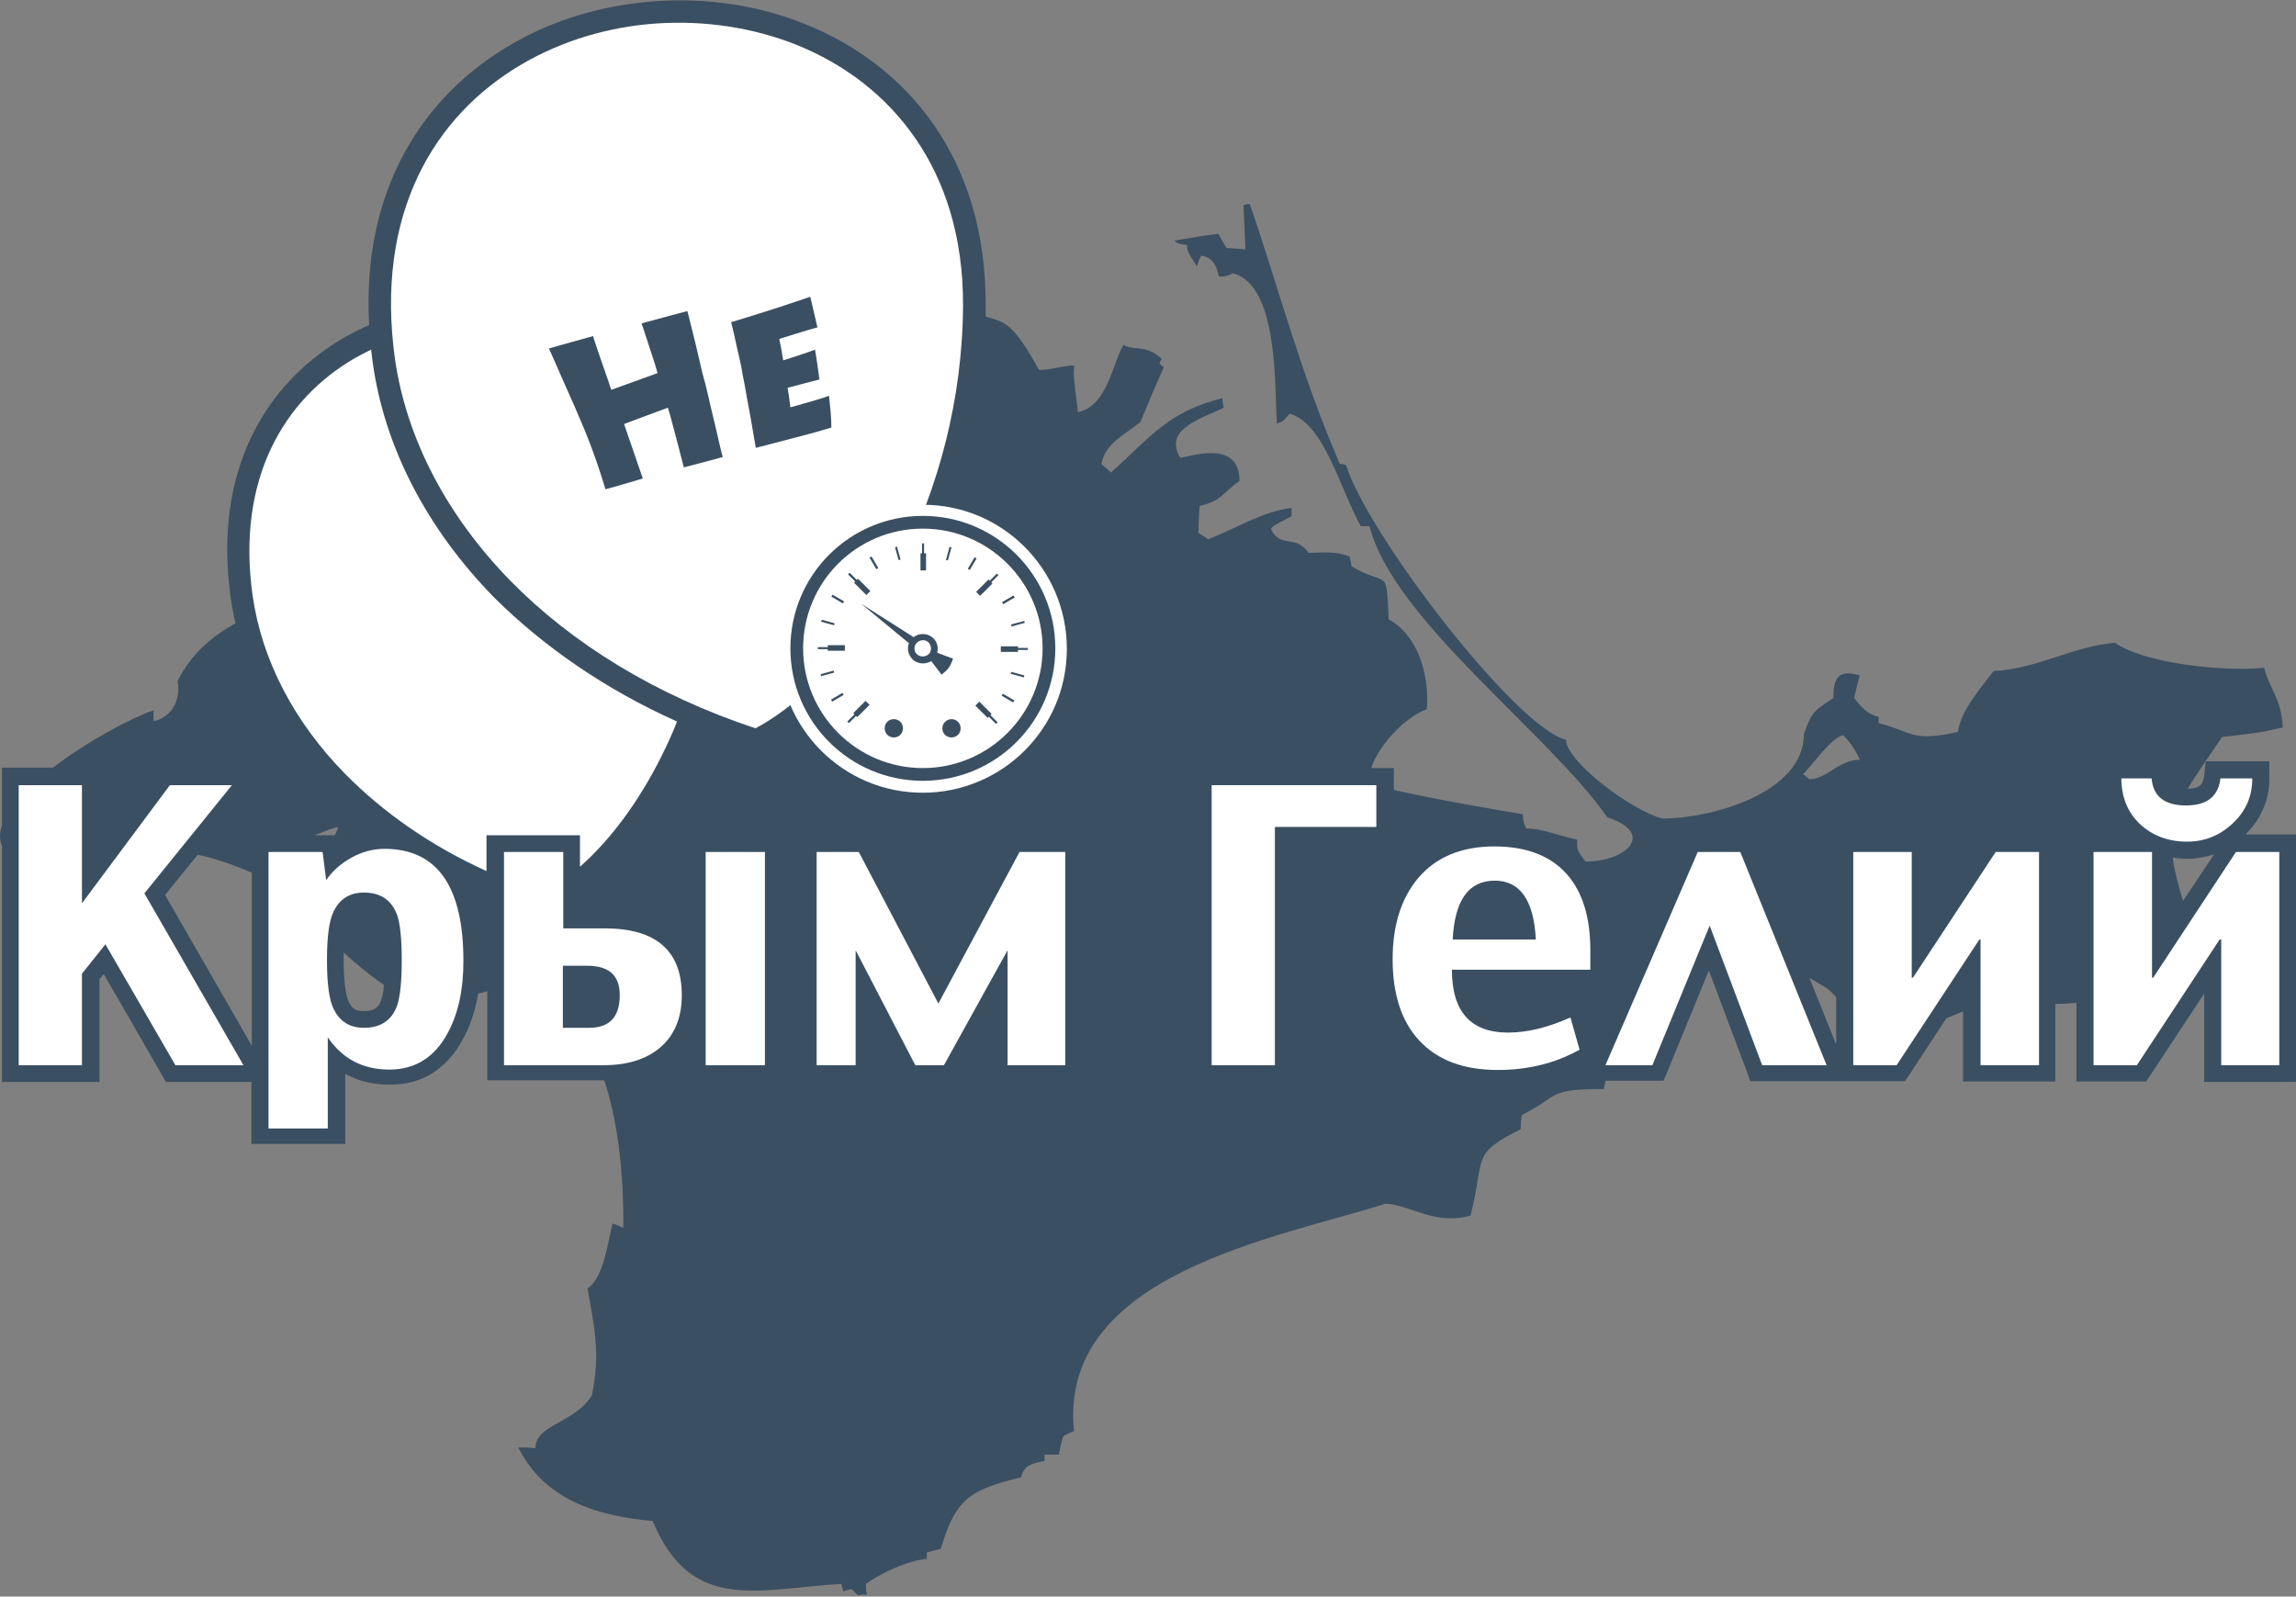<?xml version="1.0" encoding="utf-8"?>
<!-- Generator: Adobe Illustrator 22.1.0, SVG Export Plug-In . SVG Version: 6.00 Build 0)  -->
<svg version="1.1" id="Layer_1" xmlns="http://www.w3.org/2000/svg" xmlns:xlink="http://www.w3.org/1999/xlink" x="0px" y="0px"
	 viewBox="0 0 577.2 401.4" style="enable-background:new 0 0 577.2 401.4;" xml:space="preserve">
<rect x="0" y="0" width="577.2" height="401.4" fill="#808080" stroke="none"/>
<style type="text/css">
	.st0{fill-rule:evenodd;clip-rule:evenodd;fill:#3B4F62;}
	.st1{fill-rule:evenodd;clip-rule:evenodd;fill:#FFFFFF;}
	.st2{fill:#3B4F62;}
	.st3{fill:#FFFFFF;}
</style>
<path class="st0" d="M59.2,156.7c-0.5-2.1-0.9-4.3-1.2-6.4c-4.5-32,8.8-53.9,28.3-65.3c2.1-1.2,4.3-2.3,6.5-3.3
	c-1.9-34.1,13.6-57.6,35.5-70.4c11-6.5,23.7-10.1,36.5-11c12.8-0.9,25.9,1,37.7,5.8c25.6,10.3,45.4,33.7,45.3,70.6c0,1,0,2,0,2.9
	c4.9,1.4,6.8,1.5,13.4,13.4c3.5,0,5.7-1.1,8.9-1.1c-0.3,2.2-0.3,2.2,0.9,11.7c7.6-1.4,9-13.6,11.5-16.9c2.2,1.6,5.7-0.3,9.6,3.6
	c-0.3,0.3-0.5,0.6-0.6,1.1c0.3,0.3,0.6,0.6,1.1,0.9c-2.1,4.6-4,9.2-5.9,13.8c-4,3.2-9,5.5-9.8,10.6c0.8,0.6,1.6,1.3,2.4,2.1
	c10-9,14.4-15.3,28-18.7c0,0.8,0.2,1.6,0.3,2.4c-5.2,2.7-15.3,5.2-10.9,12.6c4.4-0.9,14.9-4,14.9,5.8c-4.6,3.3-4.3,4.9-10,6.3
	c-0.2,2.2-0.3,4.4-0.3,6.8c0.8,0.5,1.6,0.9,2.4,1.6c7-2.7,13.6-7,21-7.9c0,0.6,0,1.3,0,2.1c-4.7,2.4-4.7,2.4-5.2,3.2
	c2.5,5.1,5.9,1.1,9.5,6c3,0,6.3-0.6,10.3,0.9c0.2,0.8,0.3,1.6,0.5,2.5c9.2,5.4,8.7-0.2,9.3,13.3c7,3.8,10.3,13.3,9.6,22.6
	c-5.1,1.8-11.9,8.6-14,14.8h1.4h4.3v4.3v1.2c9.5,2.2,26.8,5.2,32.4,6.1c0.2,2.1,0.2,2.1,0.9,3.6c4,0,7.4,1.6,12.8,2.8
	c0,2.2-0.3,2.5,2.1,5.5c10.3,0,17.7-7.1,5.5-11.1c-14.9-21.3-53.9-49.8-59.8-73.2c-0.8,0-1.6,0-2.2,0c-5.2-9.3-9.2-25.9-17.9-28.3
	c-1.6,1.9-1.6,1.9-3.2,2.5c-0.6-8.4,0.6-34.9-11.1-37.8c-1.3,0.8-2.5,0.9-3.5,0.8c-0.6-3.8-2.7-5.1-4.4-5.2
	c-0.5,0.8-0.8,1.7-1.1,2.7c-2.4-3.8-2.4-3.8-2.5-5.4c-2.2-0.3-2.2-0.3-3.2-1.1c3.6-0.6,7.3-1.3,11.1-1.7c0.6,1.1,1.3,2.4,2.1,3.6
	c1.6,0,3.2,0.2,4.7,0.3c-0.2-3.8-0.3-7.4-0.5-11.1c0.5-0.2,0.9-0.3,1.6-0.3c7.3,21.2,12.6,42.1,22.6,65.3c0.5,0,0.9,0.2,1.6,0.3
	c5.1,16.9,42.5,65.9,55.3,69.1c0,5.4,16.3,17.7,24.2,19.8c11.9,0,35.6-6.2,35.6-21.3c2.1-5.8,2.5-5.7,7.4-9c0-4.9,1.1-7.3,6.6-5.7
	c-0.5,1.9-0.9,3.8-1.4,5.7c0.9,0.9,2.7,4,6.2,4.7c0,0.5,0,0.9,0,1.6c8.4,2.1,8.2,4.9,19.9,2.2c0.8-5.5,5.8-11.1,9-15.3
	c10.9-0.5,19.8-6.2,30.5-7.1c7.4,5.2,27,7.3,37.5,6.3c1.4,5.5,4.3,7.6,4.7,15c-5.8,1.3-5.8,1.3-15.3,2.4c-3.6,5.4-6.5,9.4-8.6,13
	c1.4,0,2.5-0.3,3.1-0.8c0.5-0.4,0.8-1.2,1-2.3l0.4-3.8h3.8h7.9h4.3v4.3c0,2.8-0.5,5.4-1.6,7.8c-1,2.3-2.5,4.4-4.4,6.3h8.6h4.3v4.3
	v53.6v4.3H573h-14.6h-4.3v-4.3v-17.9l-13.3,20.2l-1.3,1.9h-2.3h-10.9h-4.3v-4.3v-15.5c-1.6,0.2-3.4,0.3-5.3,0.3v15.2v4.3h-4.3h-14.6
	h-4.3v-4.3v-13.3c-1.4,0.6-2.8,1.1-4.2,1.7l-9.1,13.9l-1.3,1.9h-2.3h-10.9h-0.4h-3.8h-2.5H443H440l-1-2.8l-9.4-25l-10.3,25.1
	l-1.1,2.6h-2.8h-11.8c-0.1,0.7-0.3,1.4-0.4,2.1c-14.5,0-10.8,1.6-20.6,6.5c-0.2,1.1-0.3,2.4-0.3,3.6c-12.6,6.3-8.9,6.8-12.6,21.7
	c-9,2.5-14.7-2.5-21.3-3c-27.4,8.7-82.4,17.7-78.4,57.2c-0.9,0.3-1.9,0.8-2.7,1.3c-0.5,1.4-0.8,3-1.1,4.6c-1.3,0-2.5,0-3.6,0
	c0,0.5,0,0.9,0,1.6c-3.2,0.6-5.2,1.1-5.9,4.1c-13,3.2-16.4,5.4-20.2,18c-1.3,0.3-2.4,0.6-3.5,0.9c0,0.5,0,0.9,0,1.6
	c-5.1,0.5-11.9,3.8-15.3,6.3c0,0.8,0,1.7,0.2,2.7c-0.8,0-1.6,0-2.2,0.2c-0.6-0.6-1.1-1.1-1.6-1.6c-0.8,0.2-1.4,0.3-2.1,0.6
	c-0.2-0.6-0.3-1.3-0.5-1.9c-21.2,1.3-37.8,7.4-47.4-15.8c-14.9-1.3-27.5-5.8-33.8-18.5c1.4,0,2.8,0,4.3,0.2c0-6,9.8-6.2,14.2-13.3
	c2.2-10.6,0.6-17.1-1.1-26.9c4.1-2.5,5.2-12.2,6.3-16.3c0.8,0.3,1.7,0.6,2.7,1.1c0.1-10.2-0.7-24.8-4.8-37.1h-25.1h-4.3v-4.3v-18.1
	c-0.8,0.3-1.6,0.4-2.3,0.6c-0.7,4.3-2,8.2-3.9,11.6c-2,3.7-4.6,6.5-7.6,8.4c-3.1,2-6.7,2.9-10.7,2.9c-4,0-7.6-0.8-10.8-2.5
	c-0.1-0.1-0.3-0.1-0.4-0.2v13.3v4.3h-4.3H67.5h-4.3v-4.3V272h-2.1H44.1h-2.4l-1.2-2.1l-14.4-25l-1.1,1.3v21.5v4.3h-4.3H4.7H0.5v-4.3
	v-55c-0.7-1.6-0.6-3.4,0-5.3v-10.1v-4.3h4.3h8.5c8.9-6.8,20.1-12.7,25.3-14.4c0,0.8,0,1.7,0,2.7c4.7-0.9,7-5.8,6-10
	C48.2,164.1,53.5,159.9,59.2,156.7L59.2,156.7z M49.7,214.9L41.5,225l21.8,37.9v-43.5C57.6,217,53.3,215.6,49.7,214.9L49.7,214.9z
	 M79.1,210h2h3c0.4-0.6,0.7-1.3,0.9-2.1C84.1,208,81.8,208.9,79.1,210L79.1,210z M86.4,239.5c0,0.6,0,1.3,0,2c0,2.4,0.1,4.4,0.3,6.1
	c0.2,1.5,0.4,2.7,0.7,3.6c0.4,1.1,0.9,1.9,1.6,2.4c0.6,0.4,1.4,0.6,2.5,0.6c1.3,0,2.2-0.2,2.9-0.7c0.6-0.4,1.2-1.2,1.5-2.3
	c0.3-0.8,0.5-1.9,0.6-3.4l0-0.2C93.1,245.3,89.6,242.4,86.4,239.5L86.4,239.5z M454.9,245.9l6.7,16.7v-11.9c-0.6-0.7-1.3-1.4-2-2
	C458.1,247.7,456.5,246.8,454.9,245.9L454.9,245.9z M556.6,214.8c-2.2,0.7-4.4,1.1-6.8,1.1c-1.2,0-2.4-0.1-3.6-0.3
	c0.4,3.1,1.3,6.6,2.6,10.9L556.6,214.8L556.6,214.8z M454.9,195.9c-0.6-0.5-1.1-0.9-1.6-1.3c2.1-1.9,6.6-8.7,10-9.8
	c1.4,1.4,2.4,2.4,4.3,6.2C462.3,191,459.2,195.9,454.9,195.9L454.9,195.9L454.9,195.9z"/>
<path class="st1" d="M170.2,181.4c-1.2,3.1-2.6,6.1-4,8.9c-5.8,11.6-13,21.1-20.4,27.6v-3.8V210h-4.3h-14.9h-4.3v4.3v4.7
	c-14.1-6.4-26-14.8-35.4-24.3c-13-13.2-21.1-28.8-23.4-45c-4.1-29.3,7.9-49.3,25.6-59.6c1.4-0.8,2.8-1.5,4.2-2.2
	c0.1,1.1,0.3,2.2,0.4,3.3c3,21.3,13.6,41.7,30.5,59C136.5,162.4,151.9,173.2,170.2,181.4L170.2,181.4z"/>
<path class="st1" d="M128.3,146c15.4,15.7,36.3,28.7,61.6,37.1c12.8-6.7,26.7-22,36.9-42.4c9-18.1,15.2-40.1,15.3-64
	c0.1-34.2-18.2-55.9-41.8-65.4c-11-4.4-23.2-6.2-35.2-5.4c-12,0.8-23.8,4.3-34,10.3c-22,12.9-36.9,37.6-31.8,74.1
	C102.2,110.3,112.3,129.6,128.3,146L128.3,146z"/>
<path class="st2" d="M161.6,120.3c-0.4-1.2-3.3-9.6-4.1-11.9c-0.2-0.6-0.4-1.2-0.6-1.8c3.6-1.4,7.3-2.7,11-4.1
	c0.4,1.3,0.8,2.6,1.1,3.9c0.3,1,2.5,9.4,2.9,11.1c3.2-0.8,6.5-1.7,9.8-2.6c-0.2-0.5-1-4-1.8-7.5c-0.8-3.5-1.7-6.9-1.7-7.2
	c-0.4-1.7-0.8-3.5-1.3-5.2c-0.2-0.6-1.1-4.5-2-8.4c-1-3.9-1.9-7.8-2.1-8.4c-3.9,1-7.7,2.1-11.5,3.1c0.4,1.1,3.1,9.6,3.4,10.4
	c0.2,0.7,0.4,1.4,0.6,2.1c-3.9,1.4-7.8,2.8-11.6,4.2c-0.3-0.7-0.5-1.3-0.7-2c-0.3-0.9-3.7-10.5-3.9-11.5c-3.7,1-7.5,2.1-11.1,3.1
	c0.3,0.6,1.8,4.1,3.3,7.5c1.5,3.4,3,6.8,3.2,7.2c0.8,1.8,1.5,3.6,2.3,5.4c0.3,0.7,1.6,3.9,2.8,7.3c1.2,3.4,2.3,6.9,2.6,8
	C155.3,122.2,158.5,121.2,161.6,120.3L161.6,120.3z M208.4,99.5c-2,0.8-8.6,2.6-9.7,2.9c-0.2-1.6-0.4-3.2-0.7-4.9
	c1-0.3,6.9-1.8,8-2.1c-0.3-2.5-0.7-5-1.1-7.5c-2,0.8-7.1,2.4-8,2.7c-0.3-1.8-0.6-3.6-1-5.4c0.8-0.2,7.9-2.5,9.6-2.9
	c-0.6-2.6-1.2-5.1-1.8-7.7c-0.9,0.3-5.2,1.8-9.6,3.2c-4.4,1.4-8.9,2.8-10.3,3.2c0.2,0.7,0.9,3.6,1.5,6.5c0.7,2.9,1.3,5.8,1.3,6.2
	c0.4,2,0.8,4,1.1,5.9c0.1,0.5,0.6,3.2,1.1,6c0.5,2.8,1,5.8,1.2,7c1.2-0.3,5.4-1.4,9.6-2.5c4.3-1.1,8.5-2.3,9.4-2.6
	C209,104.9,208.7,102.2,208.4,99.5L208.4,99.5z"/>
<polygon class="st3" points="61.2,267.8 44.1,267.8 26.5,237.4 20.6,244.8 20.6,267.8 4.7,267.8 4.7,197.4 20.6,197.4 20.6,227.1 
	42.7,197.4 58.3,197.4 36.3,224.6 61.2,267.8 "/>
<path class="st3" d="M116.5,241.6c0,7.2-1.3,13.3-4,18.2c-3.3,6.1-8.2,9.1-14.6,9.1c-6.7,0-11.8-2.7-15.5-8.1v22.9H67.5v-69.5h13.6
	l0.9,7.1c1.5-2.3,3.7-4.2,6.4-5.7c2.7-1.5,5.5-2.2,8.4-2.2C109.9,213.5,116.5,222.8,116.5,241.6L116.5,241.6z M101,241.4
	c0-5.3-0.4-9-1.1-11.2c-1.4-3.9-4.2-5.8-8.4-5.8c-4,0-6.7,2-8.1,5.9c-0.8,2.4-1.2,6-1.2,11.1c0,5,0.4,8.7,1.2,11.1
	c1.4,3.9,4.1,5.9,8.1,5.9c4.2,0,7.1-1.9,8.4-5.8C100.6,250.4,101,246.7,101,241.4L101,241.4z"/>
<path class="st3" d="M192.3,267.8h-14.9v-53.6h14.9V267.8L192.3,267.8z M171.4,250.2c0,5.8-1.9,10.2-5.6,13.3
	c-3.4,2.8-8.1,4.3-14,4.3h-25.1v-53.6h14.9v19.2H152C164.9,233.4,171.4,239,171.4,250.2L171.4,250.2z M155.8,250.2
	c0-5-2.7-7.4-8.2-7.4h-6.1v15.6h6.6C153.2,258.4,155.8,255.7,155.8,250.2L155.8,250.2z"/>
<polygon class="st3" points="267.8,267.8 253.3,267.8 253.3,238.9 237.3,267.8 230.1,267.8 215.1,238.9 215.1,267.8 205.3,267.8 
	205.3,214.2 215.9,214.2 235.9,252.3 256.3,214.2 267.8,214.2 267.8,267.8 "/>
<polygon class="st3" points="346,207.9 320.5,207.9 320.5,267.8 304.6,267.8 304.6,197.4 346,197.4 346,207.9 "/>
<path class="st3" d="M399.8,243.8H365c0,10.5,4.7,15.8,14.1,15.8c4.9,0,10.1-1.3,15.7-3.8l2.3,8.1c-6.1,3.4-12.9,5.1-20.6,5.1
	c-8.6,0-15.2-2.5-19.8-7.5c-4.4-4.8-6.6-11.6-6.6-20.3c0-8.5,2.1-15.2,6.3-20.3c4.5-5.4,11-8.1,19.3-8.1c8.1,0,14.2,2.4,18.3,7.1
	c3.9,4.5,5.8,10.8,5.8,19V243.8L399.8,243.8z M386.1,236.2c-0.5-9.9-4-14.8-10.3-14.8c-6.6,0-10.1,4.9-10.6,14.8H386.1L386.1,236.2z
	"/>
<polygon class="st3" points="459.2,267.8 443,267.8 429.8,232.7 415.4,267.8 403.6,267.8 426.8,214.2 437.5,214.2 459.2,267.8 "/>
<polygon class="st3" points="512.6,267.8 497.9,267.8 497.9,236.2 497.6,236.2 476.8,267.8 465.9,267.8 465.9,214.2 480.6,214.2 
	480.6,245.8 480.9,245.8 501.7,214.2 512.6,214.2 512.6,267.8 "/>
<path class="st3" d="M566.2,195.8c0,4.4-1.6,8.1-4.9,11.2c-3.3,3.1-7.1,4.6-11.5,4.6c-4.7,0-8.7-1.5-11.8-4.4
	c-3.1-2.9-4.7-6.8-4.7-11.5h7.6c0.4,4.6,3.3,6.8,8.7,6.8c5.2,0,8.1-2.3,8.6-6.8H566.2L566.2,195.8z M573,267.8h-14.6v-31.6H558
	l-20.8,31.6h-10.9v-53.6H541v31.6h0.3l20.8-31.6H573V267.8L573,267.8z"/>
<path class="st3" d="M232,126.9c10,0,19,4,25.6,10.6c6.5,6.5,10.6,15.6,10.6,25.6c0,10-4,19-10.6,25.6c-6.5,6.5-15.6,10.6-25.6,10.6
	c-10,0-19-4-25.6-10.6c-6.5-6.5-10.6-15.6-10.6-25.6c0-10,4-19,10.6-25.6S222,126.9,232,126.9L232,126.9z"/>
<path class="st0" d="M216.5,151.8l12,9.9c-0.6,1.5-0.1,3.3,1.3,4.4c1.3,0.9,3,0.9,4.3,0.1l2.6,3.4c1.8-1.4,2.1-1.9,2.9-4l-4-1.5
	c0.4-1.5-0.1-3.1-1.4-4c-1.4-1-3.3-0.9-4.5,0.1L216.5,151.8L216.5,151.8z M206.3,169.5l3.3-0.9l0.1,0.5l-3.3,0.9L206.3,169.5
	L206.3,169.5z M208.9,175.9l2.9-1.7l0.3,0.5l-2.9,1.7L208.9,175.9L208.9,175.9z M254.7,176.6l-2.9-1.7l0.3-0.5l2.9,1.7L254.7,176.6
	L254.7,176.6z M257.4,170.3l-3.3-0.9l0.1-0.5l3.3,0.9L257.4,170.3L257.4,170.3z M257.6,156.6l-3.3,0.9l-0.1-0.5l3.3-0.9L257.6,156.6
	L257.6,156.6z M255.1,150.2l-2.9,1.7l-0.3-0.5l2.9-1.7L255.1,150.2L255.1,150.2z M245.5,140.4l-1.7,2.9l-0.5-0.3l1.7-2.9
	L245.5,140.4L245.5,140.4z M239.2,137.6l-0.9,3.3l-0.5-0.1l0.9-3.3L239.2,137.6L239.2,137.6z M225.5,137.4l0.9,3.3l-0.5,0.1
	l-0.9-3.2L225.5,137.4L225.5,137.4z M219.1,139.9l1.7,2.9l-0.5,0.3l-1.7-2.9L219.1,139.9L219.1,139.9z M209.3,149.5l2.9,1.7
	l-0.3,0.5l-2.9-1.7L209.3,149.5L209.3,149.5z M206.6,155.8l3.2,0.9l-0.1,0.5l-3.3-0.9L206.6,155.8L206.6,155.8z M214.5,179.3
	l3.1-3.1l1,1l-3.1,3.1l-0.3-0.3l-1.8,1.8l-0.4-0.4l1.8-1.8L214.5,179.3L214.5,179.3z M248.3,180.5l-3.1-3.1l1-1l3.1,3.1l-0.3,0.3
	l1.8,1.8l-0.4,0.4l-1.8-1.8L248.3,180.5L248.3,180.5z M255.9,163.9h-4.3v-1.4h4.3v0.4h2.5v0.5h-2.5V163.9L255.9,163.9z M249.5,146.7
	l-3.1,3.1l-1-1l3.1-3.1l0.3,0.3l1.8-1.8l0.4,0.4l-1.8,1.8L249.5,146.7L249.5,146.7z M232.8,139.1v4.3h-1.4v-4.3h0.4v-2.5h0.5v2.5
	H232.8L232.8,139.1z M215.7,145.5l3.1,3.1l-1,1l-3.1-3.1l0.3-0.3l-1.8-1.8l0.4-0.4l1.8,1.8L215.7,145.5L215.7,145.5z M232,132.9
	c16.6,0,30.1,13.5,30.1,30.1c0,16.6-13.5,30.1-30.1,30.1c-16.6,0-30.1-13.5-30.1-30.1C201.9,146.4,215.3,132.9,232,132.9L232,132.9z
	 M232,129.7c18.4,0,33.3,14.9,33.3,33.3c0,18.4-14.9,33.3-33.3,33.3c-18.4,0-33.3-14.9-33.3-33.3C198.7,144.6,213.6,129.7,232,129.7
	L232,129.7z M208.1,162.2h4.3v1.4h-4.3v-0.4h-2.5v-0.5h2.5V162.2L208.1,162.2z M224.7,180.8c1.3,0,2.3,1,2.3,2.3
	c0,1.3-1,2.3-2.3,2.3c-1.3,0-2.3-1-2.3-2.3C222.4,181.8,223.4,180.8,224.7,180.8L224.7,180.8z M239.2,180.8c1.3,0,2.3,1,2.3,2.3
	c0,1.3-1,2.3-2.3,2.3c-1.3,0-2.3-1-2.3-2.3C236.9,181.8,238,180.8,239.2,180.8L239.2,180.8z M230.3,161.8c0.7-0.9,2-1.1,2.9-0.5
	c0.9,0.7,1.1,2,0.5,2.9c-0.7,0.9-2,1.1-2.9,0.5C229.8,164.1,229.6,162.7,230.3,161.8L230.3,161.8z"/>
</svg>
